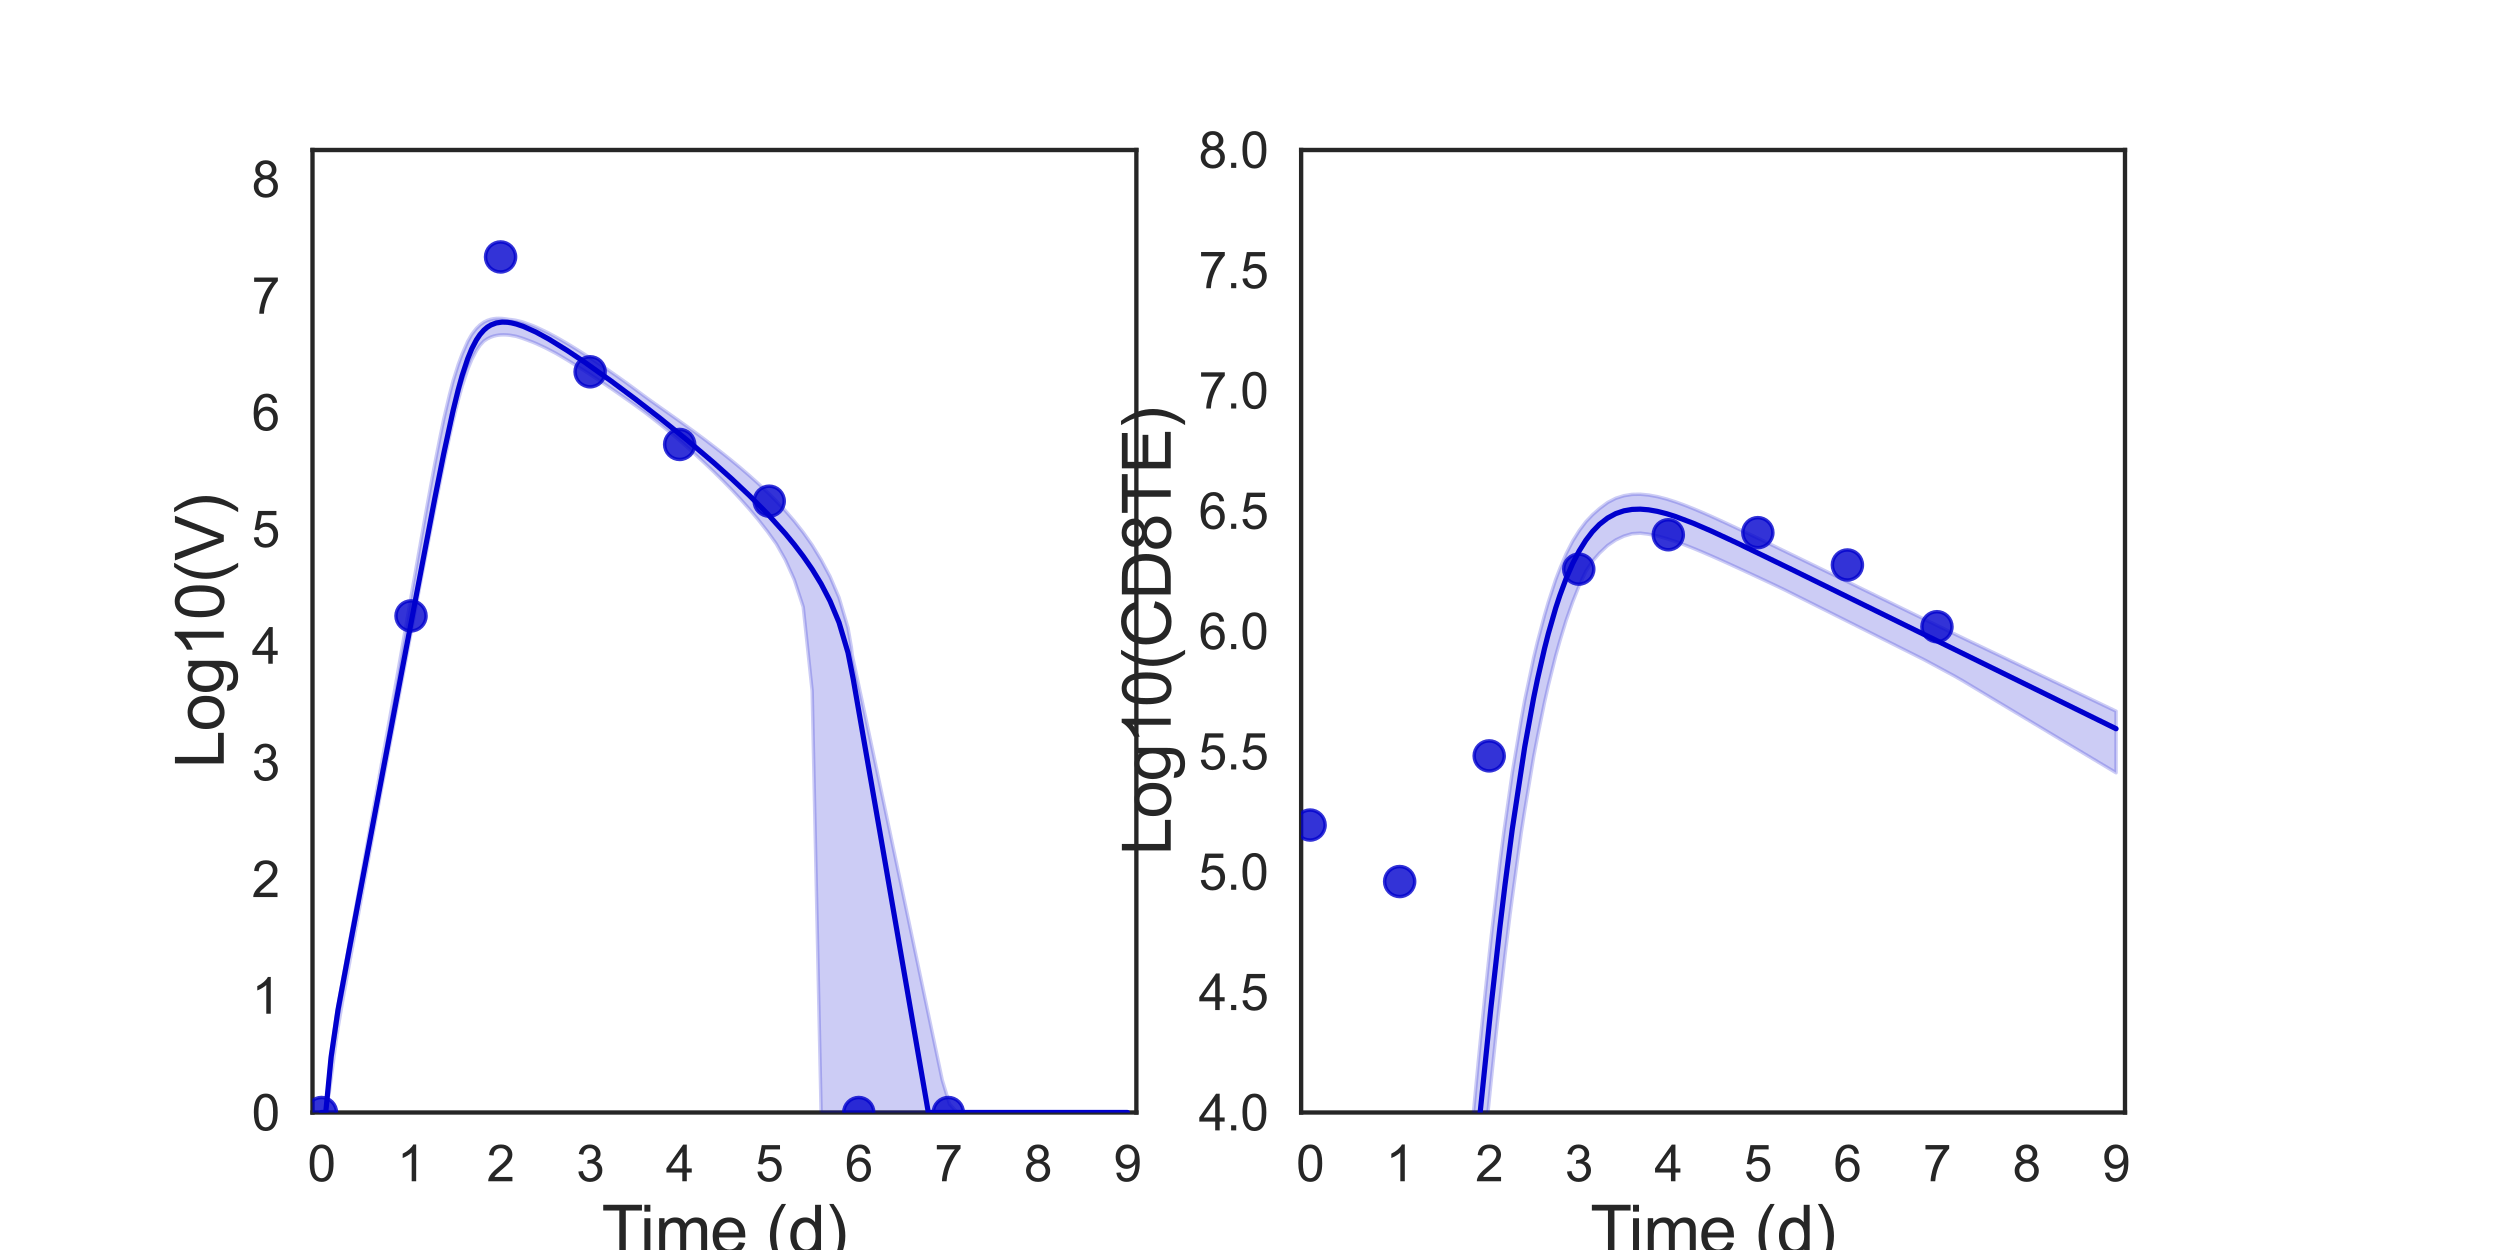 <?xml version="1.0" encoding="utf-8" standalone="no"?>
<!DOCTYPE svg PUBLIC "-//W3C//DTD SVG 1.1//EN"
  "http://www.w3.org/Graphics/SVG/1.1/DTD/svg11.dtd">
<svg xmlns:xlink="http://www.w3.org/1999/xlink" width="720pt" height="360pt" viewBox="0 0 720 360" xmlns="http://www.w3.org/2000/svg" version="1.1">
 <defs>
  <style type="text/css">*{stroke-linejoin: round; stroke-linecap: butt}</style>
 </defs>
 <g id="figure_1">
  <g id="patch_1">
   <path d="M 0 360 
L 720 360 
L 720 0 
L 0 0 
z
" style="fill: #ffffff"/>
  </g>
  <g id="axes_1">
   <g id="patch_2">
    <path d="M 90 320.4 
L 327.273 320.4 
L 327.273 43.2 
L 90 43.2 
z
" style="fill: #ffffff"/>
   </g>
   <g id="matplotlib.axis_1">
    <g id="xtick_1">
     <g id="text_1">
      <!-- 0 -->
      <g style="fill: #262626" transform="translate(88.575 340.207) scale(0.144 -0.144)">
       <defs>
        <path id="ArialMT-30" d="M 266 2259 
Q 266 3072 433 3567 
Q 600 4063 929 4331 
Q 1259 4600 1759 4600 
Q 2128 4600 2406 4451 
Q 2684 4303 2865 4023 
Q 3047 3744 3150 3342 
Q 3253 2941 3253 2259 
Q 3253 1453 3087 958 
Q 2922 463 2592 192 
Q 2263 -78 1759 -78 
Q 1097 -78 719 397 
Q 266 969 266 2259 
z
M 844 2259 
Q 844 1131 1108 757 
Q 1372 384 1759 384 
Q 2147 384 2411 759 
Q 2675 1134 2675 2259 
Q 2675 3391 2411 3762 
Q 2147 4134 1753 4134 
Q 1366 4134 1134 3806 
Q 844 3388 844 2259 
z
" transform="scale(0.016)"/>
       </defs>
       <use xlink:href="#ArialMT-30"/>
      </g>
     </g>
    </g>
    <g id="xtick_2">
     <g id="text_2">
      <!-- 1 -->
      <g style="fill: #262626" transform="translate(114.366 340.207) scale(0.144 -0.144)">
       <defs>
        <path id="ArialMT-31" d="M 2384 0 
L 1822 0 
L 1822 3584 
Q 1619 3391 1289 3197 
Q 959 3003 697 2906 
L 697 3450 
Q 1169 3672 1522 3987 
Q 1875 4303 2022 4600 
L 2384 4600 
L 2384 0 
z
" transform="scale(0.016)"/>
       </defs>
       <use xlink:href="#ArialMT-31"/>
      </g>
     </g>
    </g>
    <g id="xtick_3">
     <g id="text_3">
      <!-- 2 -->
      <g style="fill: #262626" transform="translate(140.156 340.207) scale(0.144 -0.144)">
       <defs>
        <path id="ArialMT-32" d="M 3222 541 
L 3222 0 
L 194 0 
Q 188 203 259 391 
Q 375 700 629 1000 
Q 884 1300 1366 1694 
Q 2113 2306 2375 2664 
Q 2638 3022 2638 3341 
Q 2638 3675 2398 3904 
Q 2159 4134 1775 4134 
Q 1369 4134 1125 3890 
Q 881 3647 878 3216 
L 300 3275 
Q 359 3922 746 4261 
Q 1134 4600 1788 4600 
Q 2447 4600 2831 4234 
Q 3216 3869 3216 3328 
Q 3216 3053 3103 2787 
Q 2991 2522 2730 2228 
Q 2469 1934 1863 1422 
Q 1356 997 1212 845 
Q 1069 694 975 541 
L 3222 541 
z
" transform="scale(0.016)"/>
       </defs>
       <use xlink:href="#ArialMT-32"/>
      </g>
     </g>
    </g>
    <g id="xtick_4">
     <g id="text_4">
      <!-- 3 -->
      <g style="fill: #262626" transform="translate(165.947 340.207) scale(0.144 -0.144)">
       <defs>
        <path id="ArialMT-33" d="M 269 1209 
L 831 1284 
Q 928 806 1161 595 
Q 1394 384 1728 384 
Q 2125 384 2398 659 
Q 2672 934 2672 1341 
Q 2672 1728 2419 1979 
Q 2166 2231 1775 2231 
Q 1616 2231 1378 2169 
L 1441 2663 
Q 1497 2656 1531 2656 
Q 1891 2656 2178 2843 
Q 2466 3031 2466 3422 
Q 2466 3731 2256 3934 
Q 2047 4138 1716 4138 
Q 1388 4138 1169 3931 
Q 950 3725 888 3313 
L 325 3413 
Q 428 3978 793 4289 
Q 1159 4600 1703 4600 
Q 2078 4600 2393 4439 
Q 2709 4278 2876 4000 
Q 3044 3722 3044 3409 
Q 3044 3113 2884 2869 
Q 2725 2625 2413 2481 
Q 2819 2388 3044 2092 
Q 3269 1797 3269 1353 
Q 3269 753 2831 336 
Q 2394 -81 1725 -81 
Q 1122 -81 723 278 
Q 325 638 269 1209 
z
" transform="scale(0.016)"/>
       </defs>
       <use xlink:href="#ArialMT-33"/>
      </g>
     </g>
    </g>
    <g id="xtick_5">
     <g id="text_5">
      <!-- 4 -->
      <g style="fill: #262626" transform="translate(191.737 340.207) scale(0.144 -0.144)">
       <defs>
        <path id="ArialMT-34" d="M 2069 0 
L 2069 1097 
L 81 1097 
L 81 1613 
L 2172 4581 
L 2631 4581 
L 2631 1613 
L 3250 1613 
L 3250 1097 
L 2631 1097 
L 2631 0 
L 2069 0 
z
M 2069 1613 
L 2069 3678 
L 634 1613 
L 2069 1613 
z
" transform="scale(0.016)"/>
       </defs>
       <use xlink:href="#ArialMT-34"/>
      </g>
     </g>
    </g>
    <g id="xtick_6">
     <g id="text_6">
      <!-- 5 -->
      <g style="fill: #262626" transform="translate(217.528 340.207) scale(0.144 -0.144)">
       <defs>
        <path id="ArialMT-35" d="M 266 1200 
L 856 1250 
Q 922 819 1161 601 
Q 1400 384 1738 384 
Q 2144 384 2425 690 
Q 2706 997 2706 1503 
Q 2706 1984 2436 2262 
Q 2166 2541 1728 2541 
Q 1456 2541 1237 2417 
Q 1019 2294 894 2097 
L 366 2166 
L 809 4519 
L 3088 4519 
L 3088 3981 
L 1259 3981 
L 1013 2750 
Q 1425 3038 1878 3038 
Q 2478 3038 2890 2622 
Q 3303 2206 3303 1553 
Q 3303 931 2941 478 
Q 2500 -78 1738 -78 
Q 1113 -78 717 272 
Q 322 622 266 1200 
z
" transform="scale(0.016)"/>
       </defs>
       <use xlink:href="#ArialMT-35"/>
      </g>
     </g>
    </g>
    <g id="xtick_7">
     <g id="text_7">
      <!-- 6 -->
      <g style="fill: #262626" transform="translate(243.318 340.207) scale(0.144 -0.144)">
       <defs>
        <path id="ArialMT-36" d="M 3184 3459 
L 2625 3416 
Q 2550 3747 2413 3897 
Q 2184 4138 1850 4138 
Q 1581 4138 1378 3988 
Q 1113 3794 959 3422 
Q 806 3050 800 2363 
Q 1003 2672 1297 2822 
Q 1591 2972 1913 2972 
Q 2475 2972 2870 2558 
Q 3266 2144 3266 1488 
Q 3266 1056 3080 686 
Q 2894 316 2569 119 
Q 2244 -78 1831 -78 
Q 1128 -78 684 439 
Q 241 956 241 2144 
Q 241 3472 731 4075 
Q 1159 4600 1884 4600 
Q 2425 4600 2770 4297 
Q 3116 3994 3184 3459 
z
M 888 1484 
Q 888 1194 1011 928 
Q 1134 663 1356 523 
Q 1578 384 1822 384 
Q 2178 384 2434 671 
Q 2691 959 2691 1453 
Q 2691 1928 2437 2201 
Q 2184 2475 1800 2475 
Q 1419 2475 1153 2201 
Q 888 1928 888 1484 
z
" transform="scale(0.016)"/>
       </defs>
       <use xlink:href="#ArialMT-36"/>
      </g>
     </g>
    </g>
    <g id="xtick_8">
     <g id="text_8">
      <!-- 7 -->
      <g style="fill: #262626" transform="translate(269.109 340.207) scale(0.144 -0.144)">
       <defs>
        <path id="ArialMT-37" d="M 303 3981 
L 303 4522 
L 3269 4522 
L 3269 4084 
Q 2831 3619 2401 2847 
Q 1972 2075 1738 1259 
Q 1569 684 1522 0 
L 944 0 
Q 953 541 1156 1306 
Q 1359 2072 1739 2783 
Q 2119 3494 2547 3981 
L 303 3981 
z
" transform="scale(0.016)"/>
       </defs>
       <use xlink:href="#ArialMT-37"/>
      </g>
     </g>
    </g>
    <g id="xtick_9">
     <g id="text_9">
      <!-- 8 -->
      <g style="fill: #262626" transform="translate(294.899 340.207) scale(0.144 -0.144)">
       <defs>
        <path id="ArialMT-38" d="M 1131 2484 
Q 781 2613 612 2850 
Q 444 3088 444 3419 
Q 444 3919 803 4259 
Q 1163 4600 1759 4600 
Q 2359 4600 2725 4251 
Q 3091 3903 3091 3403 
Q 3091 3084 2923 2848 
Q 2756 2613 2416 2484 
Q 2838 2347 3058 2040 
Q 3278 1734 3278 1309 
Q 3278 722 2862 322 
Q 2447 -78 1769 -78 
Q 1091 -78 675 323 
Q 259 725 259 1325 
Q 259 1772 486 2073 
Q 713 2375 1131 2484 
z
M 1019 3438 
Q 1019 3113 1228 2906 
Q 1438 2700 1772 2700 
Q 2097 2700 2305 2904 
Q 2513 3109 2513 3406 
Q 2513 3716 2298 3927 
Q 2084 4138 1766 4138 
Q 1444 4138 1231 3931 
Q 1019 3725 1019 3438 
z
M 838 1322 
Q 838 1081 952 856 
Q 1066 631 1291 507 
Q 1516 384 1775 384 
Q 2178 384 2440 643 
Q 2703 903 2703 1303 
Q 2703 1709 2433 1975 
Q 2163 2241 1756 2241 
Q 1359 2241 1098 1978 
Q 838 1716 838 1322 
z
" transform="scale(0.016)"/>
       </defs>
       <use xlink:href="#ArialMT-38"/>
      </g>
     </g>
    </g>
    <g id="xtick_10">
     <g id="text_10">
      <!-- 9 -->
      <g style="fill: #262626" transform="translate(320.69 340.207) scale(0.144 -0.144)">
       <defs>
        <path id="ArialMT-39" d="M 350 1059 
L 891 1109 
Q 959 728 1153 556 
Q 1347 384 1650 384 
Q 1909 384 2104 503 
Q 2300 622 2425 820 
Q 2550 1019 2634 1356 
Q 2719 1694 2719 2044 
Q 2719 2081 2716 2156 
Q 2547 1888 2255 1720 
Q 1963 1553 1622 1553 
Q 1053 1553 659 1965 
Q 266 2378 266 3053 
Q 266 3750 677 4175 
Q 1088 4600 1706 4600 
Q 2153 4600 2523 4359 
Q 2894 4119 3086 3673 
Q 3278 3228 3278 2384 
Q 3278 1506 3087 986 
Q 2897 466 2520 194 
Q 2144 -78 1638 -78 
Q 1100 -78 759 220 
Q 419 519 350 1059 
z
M 2653 3081 
Q 2653 3566 2395 3850 
Q 2138 4134 1775 4134 
Q 1400 4134 1122 3828 
Q 844 3522 844 3034 
Q 844 2597 1108 2323 
Q 1372 2050 1759 2050 
Q 2150 2050 2401 2323 
Q 2653 2597 2653 3081 
z
" transform="scale(0.016)"/>
       </defs>
       <use xlink:href="#ArialMT-39"/>
      </g>
     </g>
    </g>
    <g id="text_11">
     <!-- Time (d) -->
     <g style="fill: #262626" transform="translate(173.266 361.046) scale(0.192 -0.192)">
      <defs>
       <path id="ArialMT-54" d="M 1659 0 
L 1659 4041 
L 150 4041 
L 150 4581 
L 3781 4581 
L 3781 4041 
L 2266 4041 
L 2266 0 
L 1659 0 
z
" transform="scale(0.016)"/>
       <path id="ArialMT-69" d="M 425 3934 
L 425 4581 
L 988 4581 
L 988 3934 
L 425 3934 
z
M 425 0 
L 425 3319 
L 988 3319 
L 988 0 
L 425 0 
z
" transform="scale(0.016)"/>
       <path id="ArialMT-6d" d="M 422 0 
L 422 3319 
L 925 3319 
L 925 2853 
Q 1081 3097 1340 3245 
Q 1600 3394 1931 3394 
Q 2300 3394 2536 3241 
Q 2772 3088 2869 2813 
Q 3263 3394 3894 3394 
Q 4388 3394 4653 3120 
Q 4919 2847 4919 2278 
L 4919 0 
L 4359 0 
L 4359 2091 
Q 4359 2428 4304 2576 
Q 4250 2725 4106 2815 
Q 3963 2906 3769 2906 
Q 3419 2906 3187 2673 
Q 2956 2441 2956 1928 
L 2956 0 
L 2394 0 
L 2394 2156 
Q 2394 2531 2256 2718 
Q 2119 2906 1806 2906 
Q 1569 2906 1367 2781 
Q 1166 2656 1075 2415 
Q 984 2175 984 1722 
L 984 0 
L 422 0 
z
" transform="scale(0.016)"/>
       <path id="ArialMT-65" d="M 2694 1069 
L 3275 997 
Q 3138 488 2766 206 
Q 2394 -75 1816 -75 
Q 1088 -75 661 373 
Q 234 822 234 1631 
Q 234 2469 665 2931 
Q 1097 3394 1784 3394 
Q 2450 3394 2872 2941 
Q 3294 2488 3294 1666 
Q 3294 1616 3291 1516 
L 816 1516 
Q 847 969 1125 678 
Q 1403 388 1819 388 
Q 2128 388 2347 550 
Q 2566 713 2694 1069 
z
M 847 1978 
L 2700 1978 
Q 2663 2397 2488 2606 
Q 2219 2931 1791 2931 
Q 1403 2931 1139 2672 
Q 875 2413 847 1978 
z
" transform="scale(0.016)"/>
       <path id="ArialMT-20" transform="scale(0.016)"/>
       <path id="ArialMT-28" d="M 1497 -1347 
Q 1031 -759 709 28 
Q 388 816 388 1659 
Q 388 2403 628 3084 
Q 909 3875 1497 4659 
L 1900 4659 
Q 1522 4009 1400 3731 
Q 1209 3300 1100 2831 
Q 966 2247 966 1656 
Q 966 153 1900 -1347 
L 1497 -1347 
z
" transform="scale(0.016)"/>
       <path id="ArialMT-64" d="M 2575 0 
L 2575 419 
Q 2259 -75 1647 -75 
Q 1250 -75 917 144 
Q 584 363 401 755 
Q 219 1147 219 1656 
Q 219 2153 384 2558 
Q 550 2963 881 3178 
Q 1213 3394 1622 3394 
Q 1922 3394 2156 3267 
Q 2391 3141 2538 2938 
L 2538 4581 
L 3097 4581 
L 3097 0 
L 2575 0 
z
M 797 1656 
Q 797 1019 1065 703 
Q 1334 388 1700 388 
Q 2069 388 2326 689 
Q 2584 991 2584 1609 
Q 2584 2291 2321 2609 
Q 2059 2928 1675 2928 
Q 1300 2928 1048 2622 
Q 797 2316 797 1656 
z
" transform="scale(0.016)"/>
       <path id="ArialMT-29" d="M 791 -1347 
L 388 -1347 
Q 1322 153 1322 1656 
Q 1322 2244 1188 2822 
Q 1081 3291 891 3722 
Q 769 4003 388 4659 
L 791 4659 
Q 1378 3875 1659 3084 
Q 1900 2403 1900 1659 
Q 1900 816 1576 28 
Q 1253 -759 791 -1347 
z
" transform="scale(0.016)"/>
      </defs>
      <use xlink:href="#ArialMT-54"/>
      <use xlink:href="#ArialMT-69" x="57.334"/>
      <use xlink:href="#ArialMT-6d" x="79.551"/>
      <use xlink:href="#ArialMT-65" x="162.852"/>
      <use xlink:href="#ArialMT-20" x="218.467"/>
      <use xlink:href="#ArialMT-28" x="246.25"/>
      <use xlink:href="#ArialMT-64" x="279.551"/>
      <use xlink:href="#ArialMT-29" x="335.166"/>
     </g>
    </g>
   </g>
   <g id="matplotlib.axis_2">
    <g id="ytick_1">
     <g id="text_12">
      <!-- 0 -->
      <g style="fill: #262626" transform="translate(72.492 325.554) scale(0.144 -0.144)">
       <use xlink:href="#ArialMT-30"/>
      </g>
     </g>
    </g>
    <g id="ytick_2">
     <g id="text_13">
      <!-- 1 -->
      <g style="fill: #262626" transform="translate(72.492 291.954) scale(0.144 -0.144)">
       <use xlink:href="#ArialMT-31"/>
      </g>
     </g>
    </g>
    <g id="ytick_3">
     <g id="text_14">
      <!-- 2 -->
      <g style="fill: #262626" transform="translate(72.492 258.354) scale(0.144 -0.144)">
       <use xlink:href="#ArialMT-32"/>
      </g>
     </g>
    </g>
    <g id="ytick_4">
     <g id="text_15">
      <!-- 3 -->
      <g style="fill: #262626" transform="translate(72.492 224.754) scale(0.144 -0.144)">
       <use xlink:href="#ArialMT-33"/>
      </g>
     </g>
    </g>
    <g id="ytick_5">
     <g id="text_16">
      <!-- 4 -->
      <g style="fill: #262626" transform="translate(72.492 191.154) scale(0.144 -0.144)">
       <use xlink:href="#ArialMT-34"/>
      </g>
     </g>
    </g>
    <g id="ytick_6">
     <g id="text_17">
      <!-- 5 -->
      <g style="fill: #262626" transform="translate(72.492 157.554) scale(0.144 -0.144)">
       <use xlink:href="#ArialMT-35"/>
      </g>
     </g>
    </g>
    <g id="ytick_7">
     <g id="text_18">
      <!-- 6 -->
      <g style="fill: #262626" transform="translate(72.492 123.954) scale(0.144 -0.144)">
       <use xlink:href="#ArialMT-36"/>
      </g>
     </g>
    </g>
    <g id="ytick_8">
     <g id="text_19">
      <!-- 7 -->
      <g style="fill: #262626" transform="translate(72.492 90.354) scale(0.144 -0.144)">
       <use xlink:href="#ArialMT-37"/>
      </g>
     </g>
    </g>
    <g id="ytick_9">
     <g id="text_20">
      <!-- 8 -->
      <g style="fill: #262626" transform="translate(72.492 56.754) scale(0.144 -0.144)">
       <use xlink:href="#ArialMT-38"/>
      </g>
     </g>
    </g>
    <g id="text_21">
     <!-- Log10(V) -->
     <g style="fill: #262626" transform="translate(64.451 221.289) rotate(-90) scale(0.192 -0.192)">
      <defs>
       <path id="ArialMT-4c" d="M 469 0 
L 469 4581 
L 1075 4581 
L 1075 541 
L 3331 541 
L 3331 0 
L 469 0 
z
" transform="scale(0.016)"/>
       <path id="ArialMT-6f" d="M 213 1659 
Q 213 2581 725 3025 
Q 1153 3394 1769 3394 
Q 2453 3394 2887 2945 
Q 3322 2497 3322 1706 
Q 3322 1066 3130 698 
Q 2938 331 2570 128 
Q 2203 -75 1769 -75 
Q 1072 -75 642 372 
Q 213 819 213 1659 
z
M 791 1659 
Q 791 1022 1069 705 
Q 1347 388 1769 388 
Q 2188 388 2466 706 
Q 2744 1025 2744 1678 
Q 2744 2294 2464 2611 
Q 2184 2928 1769 2928 
Q 1347 2928 1069 2612 
Q 791 2297 791 1659 
z
" transform="scale(0.016)"/>
       <path id="ArialMT-67" d="M 319 -275 
L 866 -356 
Q 900 -609 1056 -725 
Q 1266 -881 1628 -881 
Q 2019 -881 2231 -725 
Q 2444 -569 2519 -288 
Q 2563 -116 2559 434 
Q 2191 0 1641 0 
Q 956 0 581 494 
Q 206 988 206 1678 
Q 206 2153 378 2554 
Q 550 2956 876 3175 
Q 1203 3394 1644 3394 
Q 2231 3394 2613 2919 
L 2613 3319 
L 3131 3319 
L 3131 450 
Q 3131 -325 2973 -648 
Q 2816 -972 2473 -1159 
Q 2131 -1347 1631 -1347 
Q 1038 -1347 672 -1080 
Q 306 -813 319 -275 
z
M 784 1719 
Q 784 1066 1043 766 
Q 1303 466 1694 466 
Q 2081 466 2343 764 
Q 2606 1063 2606 1700 
Q 2606 2309 2336 2618 
Q 2066 2928 1684 2928 
Q 1309 2928 1046 2623 
Q 784 2319 784 1719 
z
" transform="scale(0.016)"/>
       <path id="ArialMT-56" d="M 1803 0 
L 28 4581 
L 684 4581 
L 1875 1253 
Q 2019 853 2116 503 
Q 2222 878 2363 1253 
L 3600 4581 
L 4219 4581 
L 2425 0 
L 1803 0 
z
" transform="scale(0.016)"/>
      </defs>
      <use xlink:href="#ArialMT-4c"/>
      <use xlink:href="#ArialMT-6f" x="55.615"/>
      <use xlink:href="#ArialMT-67" x="111.23"/>
      <use xlink:href="#ArialMT-31" x="166.846"/>
      <use xlink:href="#ArialMT-30" x="222.461"/>
      <use xlink:href="#ArialMT-28" x="278.076"/>
      <use xlink:href="#ArialMT-56" x="311.377"/>
      <use xlink:href="#ArialMT-29" x="378.076"/>
     </g>
    </g>
   </g>
   <g id="patch_3">
    <path d="M 90 320.4 
L 90 43.2 
" style="fill: none; stroke: #262626; stroke-width: 1.25; stroke-linejoin: miter; stroke-linecap: square"/>
   </g>
   <g id="patch_4">
    <path d="M 327.273 320.4 
L 327.273 43.2 
" style="fill: none; stroke: #262626; stroke-width: 1.25; stroke-linejoin: miter; stroke-linecap: square"/>
   </g>
   <g id="patch_5">
    <path d="M 90 320.4 
L 327.273 320.4 
" style="fill: none; stroke: #262626; stroke-width: 1.25; stroke-linejoin: miter; stroke-linecap: square"/>
   </g>
   <g id="patch_6">
    <path d="M 90 43.2 
L 327.273 43.2 
" style="fill: none; stroke: #262626; stroke-width: 1.25; stroke-linejoin: miter; stroke-linecap: square"/>
   </g>
   <g id="PolyCollection_1">
    <defs>
     <path id="me101d73bd8" d="M 92.579 -39.6 
L 92.579 -39.6 
L 92.579 -39.6 
L 92.583 -39.6 
L 92.623 -39.6 
L 92.86 -39.6 
L 92.994 -39.6 
L 93.536 -39.6 
L 93.813 -39.6 
L 94.878 -45.695 
L 95.354 -49.299 
L 96.75 -59.967 
L 97.356 -63.933 
L 98.698 -71.818 
L 99.413 -75.745 
L 100.8 -83.35 
L 101.597 -87.691 
L 102.977 -95.266 
L 103.84 -99.985 
L 105.223 -107.587 
L 106.136 -112.585 
L 107.513 -120.079 
L 108.464 -125.188 
L 109.833 -132.48 
L 110.81 -137.637 
L 112.305 -145.58 
L 113.265 -150.649 
L 114.584 -157.635 
L 115.581 -162.894 
L 117.017 -170.506 
L 118.01 -175.741 
L 119.356 -182.855 
L 120.374 -188.209 
L 121.827 -195.86 
L 122.84 -201.145 
L 124.216 -208.296 
L 125.258 -213.642 
L 126.753 -221.21 
L 127.808 -226.392 
L 129.438 -234.085 
L 130.498 -238.767 
L 131.976 -244.751 
L 133.083 -248.723 
L 134.711 -253.63 
L 135.882 -256.469 
L 137.213 -259.012 
L 138.249 -260.543 
L 139.366 -261.757 
L 140.361 -262.421 
L 141.356 -262.905 
L 142.183 -263.192 
L 142.94 -263.377 
L 143.578 -263.481 
L 144.136 -263.537 
L 144.62 -263.558 
L 145.052 -263.57 
L 145.438 -263.558 
L 145.825 -263.537 
L 146.142 -263.519 
L 146.439 -263.495 
L 146.736 -263.464 
L 146.981 -263.423 
L 147.257 -263.376 
L 148.326 -263.193 
L 148.713 -263.12 
L 150.192 -262.66 
L 150.8 -262.45 
L 153.379 -261.481 
L 154.386 -261.062 
L 156.965 -259.863 
L 158.067 -259.297 
L 160.091 -258.235 
L 161.186 -257.602 
L 163.32 -256.332 
L 164.506 -255.607 
L 166.303 -254.486 
L 168.189 -253.293 
L 170.074 -252.073 
L 171.998 -250.809 
L 173.922 -249.524 
L 175.919 -248.169 
L 178.269 -246.548 
L 180.618 -244.9 
L 182.968 -243.227 
L 185.318 -241.523 
L 187.667 -239.723 
L 190.059 -237.835 
L 192.638 -235.755 
L 195.217 -233.566 
L 197.796 -231.308 
L 200.375 -228.988 
L 202.954 -226.601 
L 205.533 -224.146 
L 208.112 -221.607 
L 210.691 -218.97 
L 213.27 -216.216 
L 215.849 -213.32 
L 218.428 -210.245 
L 221.007 -206.941 
L 223.586 -203.335 
L 226.165 -198.774 
L 228.745 -193.067 
L 231.324 -185.198 
L 233.903 -161.013 
L 236.482 -39.6 
L 239.061 -39.6 
L 241.64 -39.6 
L 244.219 -39.6 
L 245.182 -39.6 
L 245.293 -39.6 
L 245.373 -39.6 
L 245.442 -39.6 
L 245.502 -39.6 
L 245.577 -39.6 
L 245.639 -39.6 
L 245.72 -39.6 
L 245.821 -39.6 
L 246.379 -39.6 
L 247.2 -39.6 
L 248.22 -39.6 
L 249.534 -39.6 
L 250.848 -39.6 
L 252.464 -39.6 
L 254.096 -39.6 
L 255.925 -39.6 
L 257.754 -39.6 
L 259.642 -39.6 
L 261.535 -39.6 
L 263.463 -39.6 
L 265.399 -39.6 
L 267.361 -39.6 
L 269.342 -39.6 
L 271.365 -39.6 
L 273.455 -39.6 
L 275.682 -39.6 
L 278.155 -39.6 
L 280.734 -39.6 
L 283.313 -39.6 
L 285.892 -39.6 
L 288.471 -39.6 
L 291.05 -39.6 
L 293.629 -39.6 
L 296.208 -39.6 
L 298.787 -39.6 
L 301.366 -39.6 
L 303.945 -39.6 
L 306.524 -39.6 
L 309.103 -39.6 
L 311.682 -39.6 
L 314.261 -39.6 
L 316.84 -39.6 
L 319.419 -39.6 
L 321.998 -39.6 
L 324.577 -39.6 
L 324.694 -39.6 
L 324.694 -39.6 
L 324.694 -39.6 
L 324.577 -39.6 
L 321.998 -39.6 
L 319.419 -39.6 
L 316.84 -39.6 
L 314.261 -39.6 
L 311.682 -39.6 
L 309.103 -39.6 
L 306.524 -39.6 
L 303.945 -39.6 
L 301.366 -39.6 
L 298.787 -39.6 
L 296.208 -39.6 
L 293.629 -39.6 
L 291.05 -39.6 
L 288.471 -39.6 
L 285.892 -39.6 
L 283.313 -39.6 
L 280.734 -39.6 
L 278.155 -39.6 
L 275.682 -39.6 
L 273.455 -42.032 
L 271.365 -48.956 
L 269.342 -58.559 
L 267.361 -67.961 
L 265.399 -77.269 
L 263.463 -86.454 
L 261.535 -95.591 
L 259.642 -104.564 
L 257.754 -113.502 
L 255.925 -122.157 
L 254.096 -130.798 
L 252.464 -138.491 
L 250.848 -146.102 
L 249.534 -152.262 
L 248.22 -158.422 
L 247.2 -163.186 
L 246.379 -167.012 
L 245.821 -169.616 
L 245.72 -170.085 
L 245.639 -170.459 
L 245.577 -170.747 
L 245.502 -171.097 
L 245.442 -171.379 
L 245.373 -171.973 
L 245.293 -172.657 
L 245.182 -173.616 
L 244.219 -179.188 
L 241.64 -187.909 
L 239.061 -193.955 
L 236.482 -198.798 
L 233.903 -203.028 
L 231.324 -206.688 
L 228.745 -209.954 
L 226.165 -212.93 
L 223.586 -215.686 
L 221.007 -218.266 
L 218.428 -220.706 
L 215.849 -223.028 
L 213.27 -225.252 
L 210.691 -227.391 
L 208.112 -229.457 
L 205.533 -231.463 
L 202.954 -233.436 
L 200.375 -235.357 
L 197.796 -237.231 
L 195.217 -239.086 
L 192.638 -240.906 
L 190.059 -242.729 
L 187.667 -244.419 
L 185.318 -246.124 
L 182.968 -247.874 
L 180.618 -249.592 
L 178.269 -251.273 
L 175.919 -252.919 
L 173.922 -254.288 
L 171.998 -255.589 
L 170.074 -256.861 
L 168.189 -258.079 
L 166.303 -259.275 
L 164.506 -260.381 
L 163.32 -261.1 
L 161.186 -262.343 
L 160.091 -262.957 
L 158.067 -264.049 
L 156.965 -264.601 
L 154.386 -265.821 
L 153.379 -266.247 
L 150.8 -267.178 
L 150.192 -267.357 
L 148.713 -267.716 
L 148.326 -267.792 
L 147.257 -267.946 
L 146.981 -267.975 
L 146.736 -267.992 
L 146.439 -268.024 
L 146.142 -268.067 
L 145.825 -268.125 
L 145.438 -268.182 
L 145.052 -268.226 
L 144.62 -268.275 
L 144.136 -268.306 
L 143.578 -268.313 
L 142.94 -268.295 
L 142.183 -268.212 
L 141.356 -268.045 
L 140.361 -267.716 
L 139.366 -267.233 
L 138.249 -266.439 
L 137.213 -265.443 
L 135.882 -263.738 
L 134.711 -261.701 
L 133.083 -258 
L 131.976 -255.027 
L 130.498 -250.317 
L 129.438 -246.282 
L 127.808 -239.321 
L 126.753 -234.224 
L 125.258 -226.608 
L 124.216 -220.981 
L 122.84 -213.425 
L 121.827 -207.725 
L 120.374 -199.495 
L 119.356 -193.674 
L 118.01 -186.04 
L 117.017 -180.388 
L 115.581 -172.206 
L 114.584 -166.518 
L 113.265 -158.996 
L 112.305 -153.562 
L 110.81 -145.217 
L 109.833 -139.779 
L 108.464 -132.14 
L 107.513 -126.853 
L 106.136 -119.173 
L 105.223 -114.095 
L 103.84 -106.378 
L 102.977 -101.584 
L 101.597 -93.892 
L 100.8 -89.482 
L 99.413 -81.774 
L 98.698 -77.91 
L 97.356 -70.391 
L 96.75 -66.737 
L 95.354 -56.625 
L 94.878 -52.069 
L 93.813 -39.945 
L 93.536 -39.6 
L 92.994 -39.6 
L 92.86 -39.6 
L 92.623 -39.6 
L 92.583 -39.6 
L 92.579 -39.6 
L 92.579 -39.6 
z
" style="stroke: #0000cd; stroke-opacity: 0.2"/>
    </defs>
    <g clip-path="url(#p81ff5c68e3)">
     <use xlink:href="#me101d73bd8" x="0" y="360" style="fill: #0000cd; fill-opacity: 0.2; stroke: #0000cd; stroke-opacity: 0.2"/>
    </g>
   </g>
   <g id="PathCollection_1">
    <defs>
     <path id="m06d41ca7d7" d="M 0 4.33 
C 1.148 4.33 2.25 3.874 3.062 3.062 
C 3.874 2.25 4.33 1.148 4.33 0 
C 4.33 -1.148 3.874 -2.25 3.062 -3.062 
C 2.25 -3.874 1.148 -4.33 0 -4.33 
C -1.148 -4.33 -2.25 -3.874 -3.062 -3.062 
C -3.874 -2.25 -4.33 -1.148 -4.33 0 
C -4.33 1.148 -3.874 2.25 -3.062 3.062 
C -2.25 3.874 -1.148 4.33 0 4.33 
z
" style="stroke: #0000cd; stroke-opacity: 0.8"/>
    </defs>
    <g clip-path="url(#p81ff5c68e3)">
     <use xlink:href="#m06d41ca7d7" x="92.579" y="320.4" style="fill: #0000cd; fill-opacity: 0.8; stroke: #0000cd; stroke-opacity: 0.8"/>
     <use xlink:href="#m06d41ca7d7" x="118.37" y="177.379" style="fill: #0000cd; fill-opacity: 0.8; stroke: #0000cd; stroke-opacity: 0.8"/>
     <use xlink:href="#m06d41ca7d7" x="144.16" y="74.001" style="fill: #0000cd; fill-opacity: 0.8; stroke: #0000cd; stroke-opacity: 0.8"/>
     <use xlink:href="#m06d41ca7d7" x="169.951" y="107.074" style="fill: #0000cd; fill-opacity: 0.8; stroke: #0000cd; stroke-opacity: 0.8"/>
     <use xlink:href="#m06d41ca7d7" x="195.741" y="127.999" style="fill: #0000cd; fill-opacity: 0.8; stroke: #0000cd; stroke-opacity: 0.8"/>
     <use xlink:href="#m06d41ca7d7" x="221.532" y="144.344" style="fill: #0000cd; fill-opacity: 0.8; stroke: #0000cd; stroke-opacity: 0.8"/>
     <use xlink:href="#m06d41ca7d7" x="247.322" y="320.4" style="fill: #0000cd; fill-opacity: 0.8; stroke: #0000cd; stroke-opacity: 0.8"/>
     <use xlink:href="#m06d41ca7d7" x="273.113" y="320.4" style="fill: #0000cd; fill-opacity: 0.8; stroke: #0000cd; stroke-opacity: 0.8"/>
    </g>
   </g>
   <g id="line2d_1">
    <path d="M 92.579 320.4 
L 93.813 320.4 
L 95.354 304.467 
L 97.356 290.778 
L 100.8 272.251 
L 115.581 194.084 
L 125.258 143.354 
L 127.808 130.599 
L 130.498 118.204 
L 131.976 112.2 
L 133.083 108.213 
L 134.711 103.279 
L 135.882 100.426 
L 137.213 97.87 
L 138.249 96.335 
L 139.366 95.066 
L 140.361 94.221 
L 141.356 93.603 
L 142.94 93.001 
L 144.62 92.762 
L 146.142 92.815 
L 147.257 92.982 
L 148.713 93.33 
L 150.8 94.035 
L 154.386 95.649 
L 158.067 97.664 
L 163.32 100.919 
L 168.189 104.182 
L 175.919 109.671 
L 182.968 114.923 
L 190.059 120.418 
L 197.796 126.67 
L 205.533 133.244 
L 210.691 137.86 
L 215.849 142.731 
L 221.007 147.95 
L 226.165 153.679 
L 228.745 156.816 
L 231.324 160.207 
L 233.903 163.94 
L 236.482 168.155 
L 239.061 173.101 
L 241.64 179.278 
L 244.219 187.955 
L 245.72 195.519 
L 254.096 243.582 
L 267.361 320.4 
L 324.694 320.4 
L 324.694 320.4 
" clip-path="url(#p81ff5c68e3)" style="fill: none; stroke: #0000cd; stroke-width: 1.5; stroke-linecap: round"/>
   </g>
  </g>
  <g id="axes_2">
   <g id="patch_7">
    <path d="M 374.727 320.4 
L 612 320.4 
L 612 43.2 
L 374.727 43.2 
z
" style="fill: #ffffff"/>
   </g>
   <g id="matplotlib.axis_3">
    <g id="xtick_11">
     <g id="text_22">
      <!-- 0 -->
      <g style="fill: #262626" transform="translate(373.302 340.207) scale(0.144 -0.144)">
       <use xlink:href="#ArialMT-30"/>
      </g>
     </g>
    </g>
    <g id="xtick_12">
     <g id="text_23">
      <!-- 1 -->
      <g style="fill: #262626" transform="translate(399.093 340.207) scale(0.144 -0.144)">
       <use xlink:href="#ArialMT-31"/>
      </g>
     </g>
    </g>
    <g id="xtick_13">
     <g id="text_24">
      <!-- 2 -->
      <g style="fill: #262626" transform="translate(424.883 340.207) scale(0.144 -0.144)">
       <use xlink:href="#ArialMT-32"/>
      </g>
     </g>
    </g>
    <g id="xtick_14">
     <g id="text_25">
      <!-- 3 -->
      <g style="fill: #262626" transform="translate(450.674 340.207) scale(0.144 -0.144)">
       <use xlink:href="#ArialMT-33"/>
      </g>
     </g>
    </g>
    <g id="xtick_15">
     <g id="text_26">
      <!-- 4 -->
      <g style="fill: #262626" transform="translate(476.465 340.207) scale(0.144 -0.144)">
       <use xlink:href="#ArialMT-34"/>
      </g>
     </g>
    </g>
    <g id="xtick_16">
     <g id="text_27">
      <!-- 5 -->
      <g style="fill: #262626" transform="translate(502.255 340.207) scale(0.144 -0.144)">
       <use xlink:href="#ArialMT-35"/>
      </g>
     </g>
    </g>
    <g id="xtick_17">
     <g id="text_28">
      <!-- 6 -->
      <g style="fill: #262626" transform="translate(528.046 340.207) scale(0.144 -0.144)">
       <use xlink:href="#ArialMT-36"/>
      </g>
     </g>
    </g>
    <g id="xtick_18">
     <g id="text_29">
      <!-- 7 -->
      <g style="fill: #262626" transform="translate(553.836 340.207) scale(0.144 -0.144)">
       <use xlink:href="#ArialMT-37"/>
      </g>
     </g>
    </g>
    <g id="xtick_19">
     <g id="text_30">
      <!-- 8 -->
      <g style="fill: #262626" transform="translate(579.627 340.207) scale(0.144 -0.144)">
       <use xlink:href="#ArialMT-38"/>
      </g>
     </g>
    </g>
    <g id="xtick_20">
     <g id="text_31">
      <!-- 9 -->
      <g style="fill: #262626" transform="translate(605.417 340.207) scale(0.144 -0.144)">
       <use xlink:href="#ArialMT-39"/>
      </g>
     </g>
    </g>
    <g id="text_32">
     <!-- Time (d) -->
     <g style="fill: #262626" transform="translate(457.994 361.046) scale(0.192 -0.192)">
      <use xlink:href="#ArialMT-54"/>
      <use xlink:href="#ArialMT-69" x="57.334"/>
      <use xlink:href="#ArialMT-6d" x="79.551"/>
      <use xlink:href="#ArialMT-65" x="162.852"/>
      <use xlink:href="#ArialMT-20" x="218.467"/>
      <use xlink:href="#ArialMT-28" x="246.25"/>
      <use xlink:href="#ArialMT-64" x="279.551"/>
      <use xlink:href="#ArialMT-29" x="335.166"/>
     </g>
    </g>
   </g>
   <g id="matplotlib.axis_4">
    <g id="ytick_10">
     <g id="text_33">
      <!-- 4.0 -->
      <g style="fill: #262626" transform="translate(345.211 325.554) scale(0.144 -0.144)">
       <defs>
        <path id="ArialMT-2e" d="M 581 0 
L 581 641 
L 1222 641 
L 1222 0 
L 581 0 
z
" transform="scale(0.016)"/>
       </defs>
       <use xlink:href="#ArialMT-34"/>
       <use xlink:href="#ArialMT-2e" x="55.615"/>
       <use xlink:href="#ArialMT-30" x="83.398"/>
      </g>
     </g>
    </g>
    <g id="ytick_11">
     <g id="text_34">
      <!-- 4.5 -->
      <g style="fill: #262626" transform="translate(345.211 290.904) scale(0.144 -0.144)">
       <use xlink:href="#ArialMT-34"/>
       <use xlink:href="#ArialMT-2e" x="55.615"/>
       <use xlink:href="#ArialMT-35" x="83.398"/>
      </g>
     </g>
    </g>
    <g id="ytick_12">
     <g id="text_35">
      <!-- 5.0 -->
      <g style="fill: #262626" transform="translate(345.211 256.254) scale(0.144 -0.144)">
       <use xlink:href="#ArialMT-35"/>
       <use xlink:href="#ArialMT-2e" x="55.615"/>
       <use xlink:href="#ArialMT-30" x="83.398"/>
      </g>
     </g>
    </g>
    <g id="ytick_13">
     <g id="text_36">
      <!-- 5.5 -->
      <g style="fill: #262626" transform="translate(345.211 221.604) scale(0.144 -0.144)">
       <use xlink:href="#ArialMT-35"/>
       <use xlink:href="#ArialMT-2e" x="55.615"/>
       <use xlink:href="#ArialMT-35" x="83.398"/>
      </g>
     </g>
    </g>
    <g id="ytick_14">
     <g id="text_37">
      <!-- 6.0 -->
      <g style="fill: #262626" transform="translate(345.211 186.954) scale(0.144 -0.144)">
       <use xlink:href="#ArialMT-36"/>
       <use xlink:href="#ArialMT-2e" x="55.615"/>
       <use xlink:href="#ArialMT-30" x="83.398"/>
      </g>
     </g>
    </g>
    <g id="ytick_15">
     <g id="text_38">
      <!-- 6.5 -->
      <g style="fill: #262626" transform="translate(345.211 152.304) scale(0.144 -0.144)">
       <use xlink:href="#ArialMT-36"/>
       <use xlink:href="#ArialMT-2e" x="55.615"/>
       <use xlink:href="#ArialMT-35" x="83.398"/>
      </g>
     </g>
    </g>
    <g id="ytick_16">
     <g id="text_39">
      <!-- 7.0 -->
      <g style="fill: #262626" transform="translate(345.211 117.654) scale(0.144 -0.144)">
       <use xlink:href="#ArialMT-37"/>
       <use xlink:href="#ArialMT-2e" x="55.615"/>
       <use xlink:href="#ArialMT-30" x="83.398"/>
      </g>
     </g>
    </g>
    <g id="ytick_17">
     <g id="text_40">
      <!-- 7.5 -->
      <g style="fill: #262626" transform="translate(345.211 83.004) scale(0.144 -0.144)">
       <use xlink:href="#ArialMT-37"/>
       <use xlink:href="#ArialMT-2e" x="55.615"/>
       <use xlink:href="#ArialMT-35" x="83.398"/>
      </g>
     </g>
    </g>
    <g id="ytick_18">
     <g id="text_41">
      <!-- 8.0 -->
      <g style="fill: #262626" transform="translate(345.211 48.354) scale(0.144 -0.144)">
       <use xlink:href="#ArialMT-38"/>
       <use xlink:href="#ArialMT-2e" x="55.615"/>
       <use xlink:href="#ArialMT-30" x="83.398"/>
      </g>
     </g>
    </g>
    <g id="text_42">
     <!-- Log10(CD8TE) -->
     <g style="fill: #262626" transform="translate(337.17 246.357) rotate(-90) scale(0.192 -0.192)">
      <defs>
       <path id="ArialMT-43" d="M 3763 1606 
L 4369 1453 
Q 4178 706 3683 314 
Q 3188 -78 2472 -78 
Q 1731 -78 1267 223 
Q 803 525 561 1097 
Q 319 1669 319 2325 
Q 319 3041 592 3573 
Q 866 4106 1370 4382 
Q 1875 4659 2481 4659 
Q 3169 4659 3637 4309 
Q 4106 3959 4291 3325 
L 3694 3184 
Q 3534 3684 3231 3912 
Q 2928 4141 2469 4141 
Q 1941 4141 1586 3887 
Q 1231 3634 1087 3207 
Q 944 2781 944 2328 
Q 944 1744 1114 1308 
Q 1284 872 1643 656 
Q 2003 441 2422 441 
Q 2931 441 3284 734 
Q 3638 1028 3763 1606 
z
" transform="scale(0.016)"/>
       <path id="ArialMT-44" d="M 494 0 
L 494 4581 
L 2072 4581 
Q 2606 4581 2888 4516 
Q 3281 4425 3559 4188 
Q 3922 3881 4101 3404 
Q 4281 2928 4281 2316 
Q 4281 1794 4159 1391 
Q 4038 988 3847 723 
Q 3656 459 3429 307 
Q 3203 156 2883 78 
Q 2563 0 2147 0 
L 494 0 
z
M 1100 541 
L 2078 541 
Q 2531 541 2789 625 
Q 3047 709 3200 863 
Q 3416 1078 3536 1442 
Q 3656 1806 3656 2325 
Q 3656 3044 3420 3430 
Q 3184 3816 2847 3947 
Q 2603 4041 2063 4041 
L 1100 4041 
L 1100 541 
z
" transform="scale(0.016)"/>
       <path id="ArialMT-45" d="M 506 0 
L 506 4581 
L 3819 4581 
L 3819 4041 
L 1113 4041 
L 1113 2638 
L 3647 2638 
L 3647 2100 
L 1113 2100 
L 1113 541 
L 3925 541 
L 3925 0 
L 506 0 
z
" transform="scale(0.016)"/>
      </defs>
      <use xlink:href="#ArialMT-4c"/>
      <use xlink:href="#ArialMT-6f" x="55.615"/>
      <use xlink:href="#ArialMT-67" x="111.23"/>
      <use xlink:href="#ArialMT-31" x="166.846"/>
      <use xlink:href="#ArialMT-30" x="222.461"/>
      <use xlink:href="#ArialMT-28" x="278.076"/>
      <use xlink:href="#ArialMT-43" x="311.377"/>
      <use xlink:href="#ArialMT-44" x="383.594"/>
      <use xlink:href="#ArialMT-38" x="455.811"/>
      <use xlink:href="#ArialMT-54" x="511.426"/>
      <use xlink:href="#ArialMT-45" x="572.51"/>
      <use xlink:href="#ArialMT-29" x="639.209"/>
     </g>
    </g>
   </g>
   <g id="patch_8">
    <path d="M 374.727 320.4 
L 374.727 43.2 
" style="fill: none; stroke: #262626; stroke-width: 1.25; stroke-linejoin: miter; stroke-linecap: square"/>
   </g>
   <g id="patch_9">
    <path d="M 612 320.4 
L 612 43.2 
" style="fill: none; stroke: #262626; stroke-width: 1.25; stroke-linejoin: miter; stroke-linecap: square"/>
   </g>
   <g id="patch_10">
    <path d="M 374.727 320.4 
L 612 320.4 
" style="fill: none; stroke: #262626; stroke-width: 1.25; stroke-linejoin: miter; stroke-linecap: square"/>
   </g>
   <g id="patch_11">
    <path d="M 374.727 43.2 
L 612 43.2 
" style="fill: none; stroke: #262626; stroke-width: 1.25; stroke-linejoin: miter; stroke-linecap: square"/>
   </g>
   <g id="PolyCollection_2">
    <path d="M 377.306 597.6 
L 377.306 597.6 
L 377.307 597.6 
L 377.311 597.6 
L 377.35 597.6 
L 377.587 597.6 
L 377.721 597.6 
L 378.263 597.6 
L 378.54 597.6 
L 379.605 597.6 
L 380.081 597.6 
L 381.478 597.6 
L 382.083 597.6 
L 383.425 597.6 
L 384.14 597.6 
L 385.527 597.6 
L 386.324 597.6 
L 387.704 597.6 
L 388.567 597.6 
L 389.95 597.6 
L 390.864 597.6 
L 392.24 597.6 
L 393.191 597.6 
L 394.561 597.6 
L 395.537 597.6 
L 397.032 597.6 
L 397.993 597.6 
L 399.311 597.6 
L 400.308 597.6 
L 401.744 597.6 
L 402.737 597.6 
L 404.083 595.171 
L 405.102 583.35 
L 406.555 566.075 
L 407.568 554.216 
L 408.943 538.207 
L 409.985 526.168 
L 411.48 508.929 
L 412.535 496.828 
L 414.165 478.121 
L 415.225 466.031 
L 416.704 449.173 
L 417.811 436.579 
L 419.439 418.106 
L 420.609 404.958 
L 421.94 390.122 
L 422.976 378.695 
L 424.093 366.535 
L 425.088 355.833 
L 426.083 345.316 
L 426.911 336.722 
L 427.667 328.99 
L 428.305 322.583 
L 428.863 317.072 
L 429.347 312.323 
L 429.779 308.185 
L 430.166 304.516 
L 430.552 300.848 
L 430.869 297.891 
L 431.166 295.161 
L 431.463 292.548 
L 431.708 290.392 
L 431.984 287.963 
L 433.054 278.552 
L 433.441 275.146 
L 434.919 263.163 
L 435.527 258.597 
L 438.106 239.847 
L 439.113 233.486 
L 441.693 217.984 
L 442.794 212.269 
L 444.819 202.288 
L 445.914 197.462 
L 448.047 188.879 
L 449.234 184.654 
L 451.031 178.733 
L 452.916 173.397 
L 454.801 168.656 
L 456.725 164.537 
L 458.649 161.626 
L 460.647 159.317 
L 462.996 157.103 
L 465.346 155.511 
L 467.695 154.402 
L 470.045 153.706 
L 472.394 153.555 
L 474.786 153.843 
L 477.365 154.388 
L 479.944 155.106 
L 482.523 155.955 
L 485.102 156.902 
L 487.681 157.924 
L 490.26 159 
L 492.839 160.116 
L 495.418 161.261 
L 497.997 162.427 
L 500.577 163.608 
L 503.156 164.799 
L 505.735 165.998 
L 508.314 167.202 
L 510.893 168.41 
L 513.472 169.641 
L 516.051 170.926 
L 518.63 172.214 
L 521.209 173.503 
L 523.788 174.793 
L 526.367 176.084 
L 528.946 177.375 
L 529.909 177.857 
L 530.021 177.913 
L 530.1 177.953 
L 530.169 177.987 
L 530.229 178.017 
L 530.305 178.055 
L 530.366 178.086 
L 530.447 178.126 
L 530.548 178.177 
L 531.107 178.457 
L 531.927 178.868 
L 532.947 179.379 
L 534.261 180.037 
L 535.575 180.695 
L 537.191 181.505 
L 538.824 182.322 
L 540.652 183.239 
L 542.481 184.155 
L 544.369 185.101 
L 546.262 186.049 
L 548.19 187.015 
L 550.126 187.986 
L 552.088 188.969 
L 554.069 189.962 
L 556.092 191.046 
L 558.183 192.174 
L 560.409 193.376 
L 562.882 194.71 
L 565.461 196.193 
L 568.04 197.739 
L 570.619 199.286 
L 573.198 200.833 
L 575.777 202.38 
L 578.356 203.927 
L 580.935 205.474 
L 583.514 207.021 
L 586.093 208.568 
L 588.672 210.115 
L 591.251 211.662 
L 593.83 213.209 
L 596.409 214.756 
L 598.989 216.303 
L 601.568 217.849 
L 604.147 219.396 
L 606.726 220.943 
L 609.305 222.49 
L 609.421 222.56 
L 609.421 204.816 
L 609.421 204.816 
L 609.305 204.761 
L 606.726 203.528 
L 604.147 202.295 
L 601.568 201.062 
L 598.989 199.829 
L 596.409 198.596 
L 593.83 197.363 
L 591.251 196.13 
L 588.672 194.897 
L 586.093 193.664 
L 583.514 192.431 
L 580.935 191.198 
L 578.356 189.965 
L 575.777 188.732 
L 573.198 187.499 
L 570.619 186.266 
L 568.04 185.033 
L 565.461 183.8 
L 562.882 182.564 
L 560.409 181.357 
L 558.183 180.271 
L 556.092 179.252 
L 554.069 178.265 
L 552.088 177.298 
L 550.126 176.341 
L 548.19 175.397 
L 546.262 174.456 
L 544.369 173.533 
L 542.481 172.612 
L 540.652 171.72 
L 538.824 170.828 
L 537.191 170.032 
L 535.575 169.244 
L 534.261 168.603 
L 532.947 167.962 
L 531.927 167.465 
L 531.107 167.065 
L 530.548 166.792 
L 530.447 166.743 
L 530.366 166.704 
L 530.305 166.674 
L 530.229 166.637 
L 530.169 166.607 
L 530.1 166.574 
L 530.021 166.535 
L 529.909 166.481 
L 528.946 166.011 
L 526.367 164.754 
L 523.788 163.497 
L 521.209 162.241 
L 518.63 160.986 
L 516.051 159.731 
L 513.472 158.479 
L 510.893 157.228 
L 508.314 155.981 
L 505.735 154.739 
L 503.156 153.503 
L 500.577 152.277 
L 497.997 151.064 
L 495.418 149.869 
L 492.839 148.7 
L 490.26 147.566 
L 487.681 146.479 
L 485.102 145.458 
L 482.523 144.524 
L 479.944 143.704 
L 477.365 143.036 
L 474.786 142.563 
L 472.394 142.337 
L 470.045 142.382 
L 467.695 142.764 
L 465.346 143.495 
L 462.996 144.712 
L 460.647 146.468 
L 458.649 148.235 
L 456.725 150.259 
L 454.801 152.831 
L 452.916 155.843 
L 451.031 159.527 
L 449.234 163.778 
L 448.047 166.861 
L 445.914 173.418 
L 444.819 177.197 
L 442.794 184.818 
L 441.693 189.417 
L 439.113 201.663 
L 438.106 207.208 
L 435.527 222.575 
L 434.919 226.859 
L 433.441 237.308 
L 433.054 240.043 
L 431.984 248.361 
L 431.708 250.705 
L 431.463 252.786 
L 431.166 255.308 
L 430.869 257.83 
L 430.552 260.526 
L 430.166 263.807 
L 429.779 267.087 
L 429.347 270.89 
L 428.863 275.345 
L 428.305 280.58 
L 427.667 286.622 
L 426.911 294.046 
L 426.083 302.347 
L 425.088 312.617 
L 424.093 323.151 
L 422.976 335.251 
L 421.94 346.71 
L 420.609 361.683 
L 419.439 375.052 
L 417.811 393.848 
L 416.704 406.824 
L 415.225 424.15 
L 414.165 436.62 
L 412.535 455.413 
L 411.48 467.478 
L 409.985 484.537 
L 408.943 496.483 
L 407.568 512.259 
L 406.555 523.946 
L 405.102 540.838 
L 404.083 552.797 
L 402.737 568.832 
L 401.744 580.852 
L 400.308 593.754 
L 399.311 597.6 
L 397.993 597.6 
L 397.032 597.6 
L 395.537 597.6 
L 394.561 597.6 
L 393.191 597.6 
L 392.24 597.6 
L 390.864 597.6 
L 389.95 597.6 
L 388.567 597.6 
L 387.704 597.6 
L 386.324 597.6 
L 385.527 597.6 
L 384.14 597.6 
L 383.425 597.6 
L 382.083 597.6 
L 381.478 597.6 
L 380.081 597.6 
L 379.605 597.6 
L 378.54 597.6 
L 378.263 597.6 
L 377.721 597.6 
L 377.587 597.6 
L 377.35 597.6 
L 377.311 597.6 
L 377.307 597.6 
L 377.306 597.6 
z
" clip-path="url(#p0e1b61cd73)" style="fill: #0000cd; fill-opacity: 0.2; stroke: #0000cd; stroke-opacity: 0.2"/>
   </g>
   <g id="PathCollection_2">
    <g clip-path="url(#p0e1b61cd73)">
     <use xlink:href="#m06d41ca7d7" x="377.306" y="237.614" style="fill: #0000cd; fill-opacity: 0.8; stroke: #0000cd; stroke-opacity: 0.8"/>
     <use xlink:href="#m06d41ca7d7" x="403.097" y="253.885" style="fill: #0000cd; fill-opacity: 0.8; stroke: #0000cd; stroke-opacity: 0.8"/>
     <use xlink:href="#m06d41ca7d7" x="428.887" y="217.691" style="fill: #0000cd; fill-opacity: 0.8; stroke: #0000cd; stroke-opacity: 0.8"/>
     <use xlink:href="#m06d41ca7d7" x="454.678" y="163.91" style="fill: #0000cd; fill-opacity: 0.8; stroke: #0000cd; stroke-opacity: 0.8"/>
     <use xlink:href="#m06d41ca7d7" x="480.468" y="154.006" style="fill: #0000cd; fill-opacity: 0.8; stroke: #0000cd; stroke-opacity: 0.8"/>
     <use xlink:href="#m06d41ca7d7" x="506.259" y="153.404" style="fill: #0000cd; fill-opacity: 0.8; stroke: #0000cd; stroke-opacity: 0.8"/>
     <use xlink:href="#m06d41ca7d7" x="532.049" y="162.714" style="fill: #0000cd; fill-opacity: 0.8; stroke: #0000cd; stroke-opacity: 0.8"/>
     <use xlink:href="#m06d41ca7d7" x="557.84" y="180.492" style="fill: #0000cd; fill-opacity: 0.8; stroke: #0000cd; stroke-opacity: 0.8"/>
    </g>
   </g>
   <g id="line2d_2">
    <path d="M 422.369 361 
L 426.083 322.37 
L 429.347 290.533 
L 431.984 266.919 
L 433.441 254.836 
L 435.527 238.847 
L 439.113 215.136 
L 441.693 200.988 
L 442.794 195.627 
L 444.819 186.78 
L 445.914 182.496 
L 448.047 175.104 
L 449.234 171.489 
L 451.031 166.65 
L 452.916 162.319 
L 454.801 158.676 
L 456.725 155.595 
L 458.649 153.084 
L 460.647 151.013 
L 462.996 149.183 
L 465.346 147.913 
L 467.695 147.115 
L 470.045 146.711 
L 472.394 146.633 
L 474.786 146.825 
L 477.365 147.279 
L 479.944 147.936 
L 482.523 148.748 
L 487.681 150.702 
L 492.839 152.929 
L 500.577 156.525 
L 516.051 164.028 
L 604.147 207.282 
L 609.421 209.873 
L 609.421 209.873 
" clip-path="url(#p0e1b61cd73)" style="fill: none; stroke: #0000cd; stroke-width: 1.5; stroke-linecap: round"/>
   </g>
  </g>
  <g id="legend_1">
   <g id="patch_12">
    <path d="M 769.44 42.519 
L 862.911 42.519 
Q 866.751 42.519 866.751 38.679 
L 866.751 13.44 
Q 866.751 9.6 862.911 9.6 
L 769.44 9.6 
Q 765.6 9.6 765.6 13.44 
L 765.6 38.679 
Q 765.6 42.519 769.44 42.519 
z
" style="fill: #ffffff; opacity: 0.8; stroke: #cccccc; stroke-linejoin: miter"/>
   </g>
   <g id="PathCollection_3">
    <g>
     <use xlink:href="#m06d41ca7d7" x="792.48" y="25.983" style="fill: #0000cd; fill-opacity: 0.8; stroke: #0000cd; stroke-opacity: 0.8"/>
    </g>
   </g>
   <g id="text_43">
    <!-- 302 -->
    <g style="fill: #262626" transform="translate(827.04 31.023) scale(0.192 -0.192)">
     <use xlink:href="#ArialMT-33"/>
     <use xlink:href="#ArialMT-30" x="55.615"/>
     <use xlink:href="#ArialMT-32" x="111.23"/>
    </g>
   </g>
  </g>
 </g>
 <defs>
  <clipPath id="p81ff5c68e3">
   <rect x="90" y="43.2" width="237.273" height="277.2"/>
  </clipPath>
  <clipPath id="p0e1b61cd73">
   <rect x="374.727" y="43.2" width="237.273" height="277.2"/>
  </clipPath>
 </defs>
</svg>
